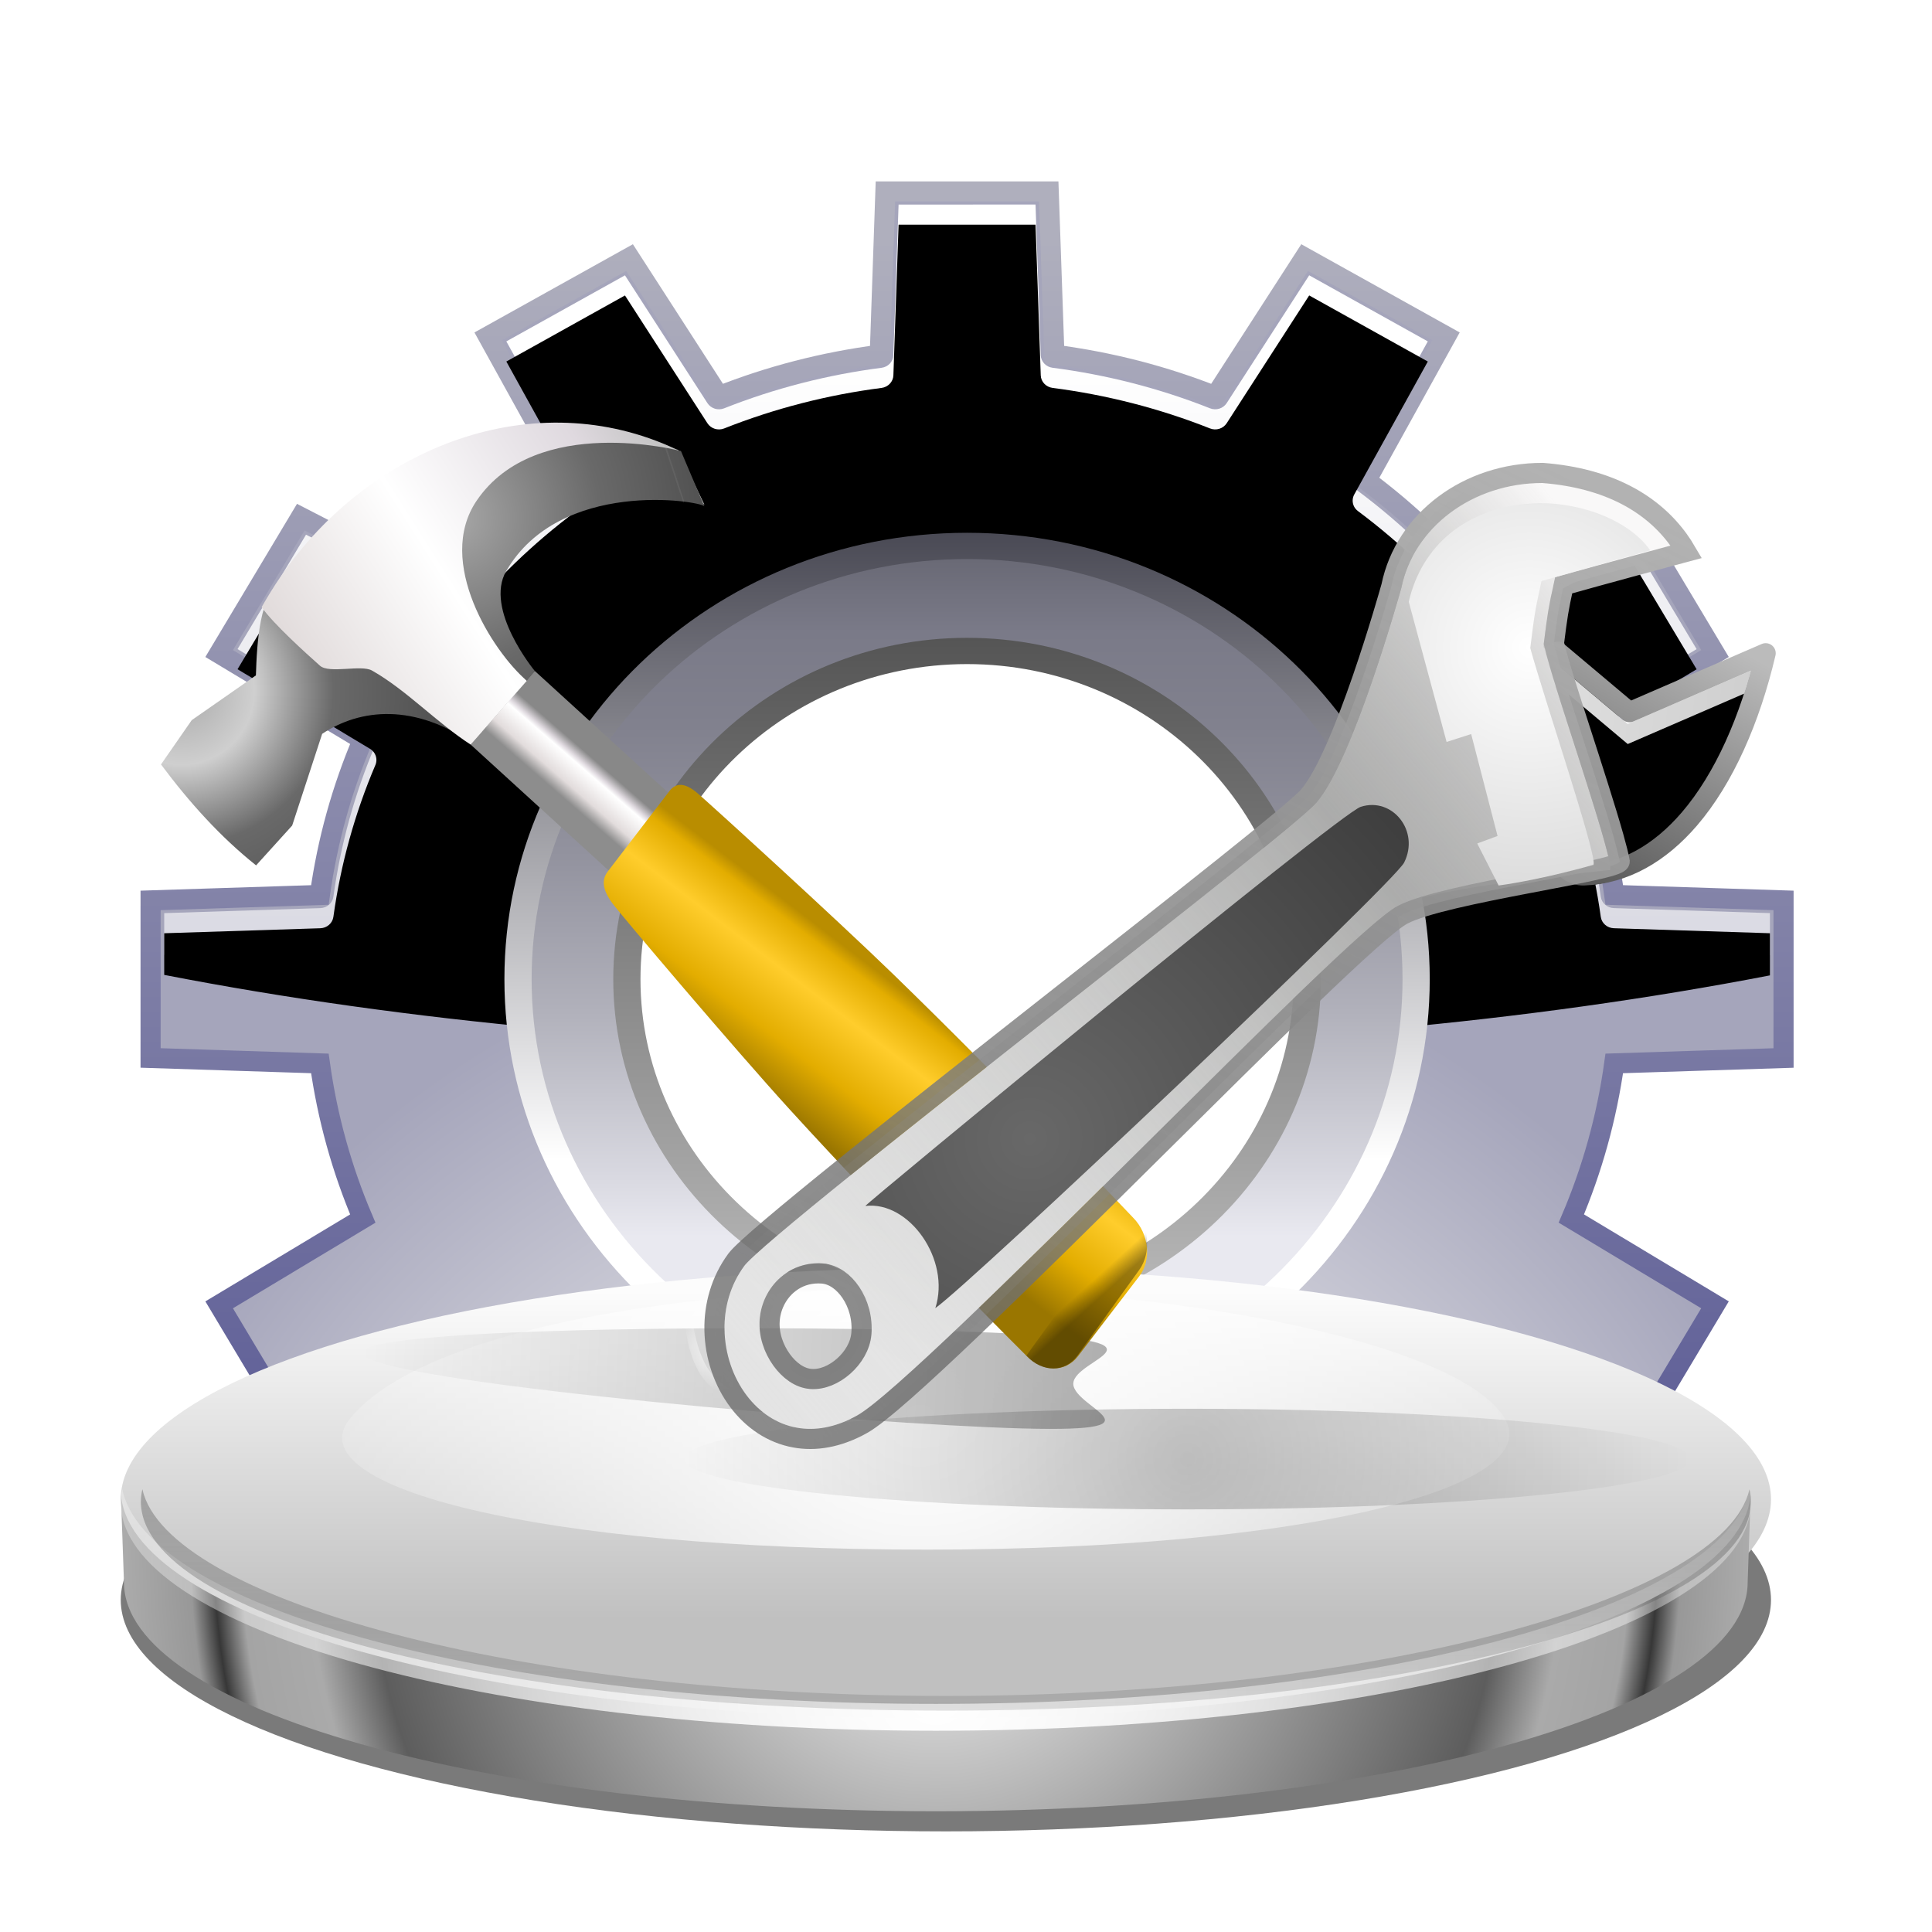 <svg xmlns="http://www.w3.org/2000/svg" xmlns:xlink="http://www.w3.org/1999/xlink" width="96" height="96" viewBox="0 0 96 96">
  <defs>
    <filter id="kapptemplate-a" width="128.6%" height="129.3%" x="-14.3%" y="-14.6%" filterUnits="objectBoundingBox">
      <feOffset dy="2" in="SourceAlpha" result="shadowOffsetOuter1"/>
      <feGaussianBlur in="shadowOffsetOuter1" result="shadowBlurOuter1" stdDeviation="2"/>
      <feColorMatrix in="shadowBlurOuter1" result="shadowMatrixOuter1" values="0 0 0 0 0   0 0 0 0 0   0 0 0 0 0  0 0 0 0.2 0"/>
      <feMerge>
        <feMergeNode in="shadowMatrixOuter1"/>
        <feMergeNode in="SourceGraphic"/>
      </feMerge>
    </filter>
    <radialGradient id="kapptemplate-b" cx="49.592%" cy="103.333%" r="108.114%" fx="49.592%" fy="103.333%" gradientTransform="matrix(.965 0 0 1 .017 0)">
      <stop offset="17.75%" stop-color="#F0F0F0"/>
      <stop offset="53.25%" stop-color="#A5A5BB"/>
    </radialGradient>
    <linearGradient id="kapptemplate-c" x1="50%" x2="50%" y1="3.196%" y2="100%">
      <stop offset="0%" stop-color="#AFAFBD"/>
      <stop offset="100%" stop-color="#49498D"/>
    </linearGradient>
    <linearGradient id="kapptemplate-d" x1="49.999%" x2="49.999%" y1="19.34%" y2="194.631%">
      <stop offset="0%" stop-color="#FFF"/>
      <stop offset="100%" stop-color="#FFF" stop-opacity="0"/>
    </linearGradient>
    <path id="kapptemplate-e" d="M37.65,1.165 C37.613,2.238 37.392,8.65 37.392,8.65 C37.381,8.968 37.133,9.232 36.806,9.275 C34.108,9.622 31.477,10.3 28.983,11.289 C28.677,11.41 28.326,11.301 28.152,11.031 C28.152,11.031 24.642,5.591 24.054,4.681 C23.18,5.167 19.033,7.477 18.16,7.964 C18.684,8.911 21.815,14.571 21.815,14.571 C21.869,14.668 21.895,14.774 21.895,14.878 C21.895,15.074 21.803,15.267 21.632,15.395 C19.491,16.993 17.565,18.851 15.908,20.918 C15.707,21.169 15.345,21.244 15.055,21.094 C15.055,21.094 9.188,18.073 8.206,17.568 C7.702,18.41 5.308,22.411 4.803,23.254 C5.747,23.822 11.385,27.208 11.385,27.208 C11.589,27.331 11.704,27.543 11.704,27.763 C11.704,27.846 11.688,27.93 11.654,28.011 C10.628,30.417 9.925,32.957 9.566,35.558 C9.522,35.874 9.248,36.113 8.918,36.124 C8.918,36.124 2.272,36.338 1.16,36.373 C1.16,37.021 1.16,37.866 1.16,38.442 C7.165,39.609 13.556,40.504 20.179,41.113 C20.139,40.445 20.092,39.655 20.092,39.655 C20.092,28.504 29.496,19.431 41.053,19.431 C52.612,19.431 62.015,28.504 62.015,39.655 C62.015,39.655 61.967,40.453 61.927,41.123 C68.546,40.52 74.937,39.628 80.947,38.466 C80.947,37.887 80.947,37.025 80.947,36.372 C79.835,36.336 73.19,36.123 73.19,36.123 C72.86,36.113 72.585,35.873 72.542,35.557 C72.181,32.956 71.479,30.417 70.454,28.011 C70.42,27.93 70.404,27.846 70.404,27.764 C70.404,27.544 70.519,27.332 70.723,27.209 C70.723,27.209 76.36,23.823 77.304,23.255 C76.8,22.412 74.405,18.41 73.901,17.568 C72.92,18.073 67.053,21.094 67.053,21.094 C66.762,21.244 66.401,21.169 66.199,20.918 C64.543,18.851 62.616,16.992 60.476,15.395 C60.304,15.267 60.213,15.075 60.213,14.878 C60.213,14.773 60.238,14.668 60.292,14.571 C60.292,14.571 63.424,8.911 63.947,7.964 C63.073,7.477 58.926,5.167 58.053,4.68 C57.465,5.591 53.954,11.03 53.954,11.03 C53.779,11.3 53.429,11.41 53.123,11.288 C50.629,10.299 47.996,9.622 45.3,9.274 C44.973,9.232 44.724,8.967 44.714,8.649 C44.714,8.649 44.492,2.237 44.455,1.164 C43.448,1.165 38.659,1.165 37.65,1.165 Z"/>
    <filter id="kapptemplate-f" width="101.3%" height="102.5%" x="-.6%" y="-1.3%" filterUnits="objectBoundingBox">
      <feOffset dy="1" in="SourceAlpha" result="shadowOffsetInner1"/>
      <feComposite in="shadowOffsetInner1" in2="SourceAlpha" k2="-1" k3="1" operator="arithmetic" result="shadowInnerInner1"/>
      <feColorMatrix in="shadowInnerInner1" values="0 0 0 0 1   0 0 0 0 1   0 0 0 0 1  0 0 0 0.5 0"/>
    </filter>
    <linearGradient id="kapptemplate-g" x1="50.001%" x2="50.001%" y1="100%" y2=".001%">
      <stop offset="29.59%" stop-color="#FFF"/>
      <stop offset="100%" stop-color="#4A4A55"/>
    </linearGradient>
    <linearGradient id="kapptemplate-h" x1="50.001%" x2="50.001%" y1="100%" y2=".001%">
      <stop offset="19.53%" stop-color="#E9E9F0"/>
      <stop offset="25.97%" stop-color="#DADAE2"/>
      <stop offset="46.1%" stop-color="#B1B1BB"/>
      <stop offset="64.37%" stop-color="#93939F"/>
      <stop offset="79.99%" stop-color="#81818E"/>
      <stop offset="91.12%" stop-color="#7A7A88"/>
      <stop offset="100%" stop-color="#696975"/>
    </linearGradient>
    <linearGradient id="kapptemplate-i" x1="50.001%" x2="50.001%" y1="100%" y2=".001%">
      <stop offset="0%" stop-color="#BBB"/>
      <stop offset="100%" stop-color="#555"/>
    </linearGradient>
    <linearGradient id="kapptemplate-j" x1="50%" x2="50%" y1="6.993%" y2="74.865%">
      <stop offset="0%" stop-color="#FCFCFC"/>
      <stop offset="100%" stop-color="silver"/>
    </linearGradient>
    <radialGradient id="kapptemplate-k" cx="50%" cy="19.89%" r="253.125%" fx="50%" fy="19.89%" gradientTransform="matrix(.198 0 0 1 .401 0)">
      <stop offset="0%" stop-color="#FFF"/>
      <stop offset="69.135%" stop-color="#5D5D5D"/>
      <stop offset="76.706%" stop-color="#AAA"/>
      <stop offset="84.947%" stop-color="#A4A4A4"/>
      <stop offset="88.353%" stop-color="#373737"/>
      <stop offset="91.265%" stop-color="#989898"/>
      <stop offset="100%" stop-color="#ACACAC"/>
    </radialGradient>
    <radialGradient id="kapptemplate-l" cx="50%" cy="50%" r="251.532%" fx="50%" fy="50%" gradientTransform="matrix(.224 .02 -.005 1 .39 -.01)">
      <stop offset="0%" stop-color="#FFF"/>
      <stop offset="100%" stop-color="#FFF" stop-opacity="0"/>
    </radialGradient>
    <radialGradient id="kapptemplate-m" cx="50%" cy="83.209%" r="493.273%" fx="50%" fy="83.209%" gradientTransform="matrix(.148 0 0 1 .426 0)">
      <stop offset="0%" stop-color="#FFF"/>
      <stop offset="100%" stop-color="#FFF" stop-opacity="0"/>
    </radialGradient>
    <linearGradient id="kapptemplate-n" x1="35.35%" x2="35.35%" y1="-68.694%" y2="183.994%">
      <stop offset="0%" stop-color="#474747"/>
      <stop offset="100%" stop-color="#474747" stop-opacity="0"/>
    </linearGradient>
    <linearGradient id="kapptemplate-o" x1="95.491%" x2="0%" y1="50.09%" y2="49.531%">
      <stop offset="0%"/>
      <stop offset="100%" stop-opacity="0"/>
    </linearGradient>
    <radialGradient id="kapptemplate-p" cx="6.335%" cy="39.263%" r="94.368%" fx="6.335%" fy="39.263%" gradientTransform="matrix(.67 .644 -.563 .765 .242 .051)">
      <stop offset="0%" stop-color="#A8A8A8"/>
      <stop offset="27.499%" stop-color="#CFCFCF"/>
      <stop offset="57.143%" stop-color="#696969"/>
      <stop offset="100%" stop-color="#505050"/>
    </radialGradient>
    <linearGradient id="kapptemplate-q" x1="25.768%" x2="73.027%" y1="59.017%" y2="59.017%">
      <stop offset="0%" stop-color="#8D8D8D"/>
      <stop offset="27.679%" stop-color="#E2DCDC"/>
      <stop offset="71.461%" stop-color="#FFF"/>
      <stop offset="80.711%" stop-color="#DFD9DF"/>
      <stop offset="100%" stop-color="#888"/>
    </linearGradient>
    <linearGradient id="kapptemplate-r" x1="41.046%" x2="58.147%" y1="61.629%" y2="37.679%">
      <stop offset="0%" stop-color="#9A7600"/>
      <stop offset="32.522%" stop-color="#E3AD00"/>
      <stop offset="66.703%" stop-color="#FFCD2C"/>
      <stop offset="91.571%" stop-color="#E3AD00"/>
      <stop offset="100%" stop-color="#B98D00"/>
    </linearGradient>
    <linearGradient id="kapptemplate-s" x1="56.953%" x2="50.261%" y1="55.732%" y2="46.012%">
      <stop offset="0%" stop-color="#020202"/>
      <stop offset="100%" stop-color="#020202" stop-opacity="0"/>
    </linearGradient>
    <linearGradient id="kapptemplate-t" x1="8.071%" x2="96.957%" y1="74.231%" y2="28.452%">
      <stop offset="0%" stop-color="#E2DCDC"/>
      <stop offset="39.074%" stop-color="#FFF"/>
      <stop offset="82.692%" stop-color="#DFD9DF"/>
      <stop offset="100%" stop-color="#C3C3C3"/>
    </linearGradient>
    <radialGradient id="kapptemplate-u" cx="6.335%" cy="39.263%" r="97.541%" fx="6.335%" fy="39.263%" gradientTransform="matrix(.681 -.721 .709 .693 -.258 .166)">
      <stop offset="0%" stop-color="#A8A8A8"/>
      <stop offset="57.143%" stop-color="#696969"/>
      <stop offset="100%" stop-color="#505050"/>
    </radialGradient>
    <radialGradient id="kapptemplate-v" cx="50%" cy="50%" r="500%" fx="50%" fy="50%" gradientTransform="matrix(.1 0 0 1 .45 0)">
      <stop offset="0%"/>
      <stop offset="100%" stop-opacity="0"/>
    </radialGradient>
    <radialGradient id="kapptemplate-w" cx="50.293%" cy="49.983%" r="53.215%" fx="50.293%" fy="49.983%" gradientTransform="scale(-1 -.667) rotate(2.785 25.707 -20.818)">
      <stop offset="0%" stop-color="#FFF"/>
      <stop offset="100%" stop-color="#FFF" stop-opacity="0"/>
    </radialGradient>
    <linearGradient id="kapptemplate-x" x1="0%" x2="223.672%" y1="35.391%" y2="50%">
      <stop offset="0%" stop-color="#DFDFDF"/>
      <stop offset="100%" stop-color="#BBB"/>
    </linearGradient>
    <linearGradient id="kapptemplate-A" x1="90.176%" x2="0%" y1="0%" y2="156.25%">
      <stop offset="0%" stop-color="#BBB"/>
      <stop offset="100%" stop-color="#2C2C2C"/>
    </linearGradient>
    <path id="kapptemplate-y" d="M51,9.322 L44.881,11.971 L41.35,9 C40.886,9.659 40.533,19.08 42.693,18.999 C46.647,18.853 49.537,14.666 51,9.322 Z"/>
    <filter id="kapptemplate-z" width="130%" height="130%" x="-15%" y="-15%" filterUnits="objectBoundingBox">
      <feOffset dy="1" in="SourceAlpha" result="shadowOffsetInner1"/>
      <feComposite in="shadowOffsetInner1" in2="SourceAlpha" k2="-1" k3="1" operator="arithmetic" result="shadowInnerInner1"/>
      <feColorMatrix in="shadowInnerInner1" values="0 0 0 0 1   0 0 0 0 1   0 0 0 0 1  0 0 0 0.555 0"/>
    </filter>
    <linearGradient id="kapptemplate-B" x1="80.255%" x2="35.04%" y1="10.63%" y2="97.083%">
      <stop offset="0%" stop-color="#BDBEBB"/>
      <stop offset="100%" stop-color="#E3E3E3"/>
    </linearGradient>
    <linearGradient id="kapptemplate-C" x1="96.852%" x2="0%" y1="15.552%" y2="96.522%">
      <stop offset="0%" stop-color="#F9F8F8"/>
      <stop offset="30.269%" stop-color="#9E9E9E" stop-opacity=".681"/>
      <stop offset="100%" stop-color="#FFF" stop-opacity="0"/>
    </linearGradient>
    <linearGradient id="kapptemplate-D" x1="89.569%" x2="41.608%" y1="1.251%" y2="100%">
      <stop offset="0%" stop-color="#B2B2B2"/>
      <stop offset="100%" stop-color="#6A6A6A" stop-opacity=".773"/>
    </linearGradient>
    <radialGradient id="kapptemplate-E" cx="50%" cy="38.166%" r="145.683%" fx="50%" fy="38.166%" gradientTransform="matrix(.946 .205 -.324 .597 .15 .051)">
      <stop offset="0%" stop-color="#FFF"/>
      <stop offset="100%" stop-color="#CCC"/>
    </radialGradient>
    <radialGradient id="kapptemplate-F" cx="30.079%" cy="66.753%" r="99.716%" fx="30.079%" fy="66.753%" gradientTransform="scale(.926 1) rotate(-30.582 .313 .624)">
      <stop offset="0%" stop-color="#686868"/>
      <stop offset="100%" stop-color="#3C3C3C"/>
    </radialGradient>
  </defs>
  <g fill="none" fill-rule="evenodd">
    <rect width="3" height="3" x="65" fill="#FFF" fill-rule="nonzero" opacity=".578"/>
    <g filter="url(#kapptemplate-a)" transform="translate(6 7)">
      <path fill="#FFF" fill-opacity=".757" fill-rule="nonzero" d="M8.5,34 L8.5,31 L8.5,34 Z"/>
      <rect width="3" height="3" x="38" y="56" fill="#FFF" fill-rule="nonzero" opacity=".578"/>
      <rect width="3" height="3" x="27" y="48" fill="#FFF" fill-rule="nonzero" opacity=".578"/>
      <g fill-rule="nonzero" transform="translate(1)">
        <path fill="url(#kapptemplate-b)" stroke="url(#kapptemplate-c)" d="M81.623,43.571 L81.623,35.741 L73.213,35.47 C72.839,32.778 72.116,30.193 71.081,27.762 L78.217,23.474 L74.16,16.693 L66.735,20.517 C65.043,18.406 63.079,16.51 60.89,14.877 L64.853,7.713 L57.826,3.8 L53.382,10.686 C50.861,9.686 48.183,8.988 45.392,8.627 L45.11,0.513 L36.996,0.513 L36.716,8.627 C33.925,8.988 31.246,9.686 28.725,10.685 L24.282,3.8 L17.254,7.714 L21.217,14.878 C19.029,16.511 17.064,18.407 15.371,20.518 L7.946,16.695 L3.889,23.474 L11.027,27.762 C9.991,30.194 9.267,32.778 8.894,35.471 L0.483,35.741 L0.483,43.569 L8.894,43.84 C9.267,46.533 9.992,49.118 11.027,51.549 L3.89,55.837 L7.946,62.617 L15.373,58.793 C17.065,60.904 19.03,62.801 21.219,64.433 L17.255,71.598 L24.282,75.512 L28.726,68.625 C31.246,69.624 33.925,70.323 36.716,70.683 L36.996,78.797 L45.11,78.797 L45.391,70.683 C48.182,70.322 50.861,69.624 53.381,68.625 L57.824,75.511 L64.852,71.597 L60.889,64.432 C63.076,62.799 65.042,60.903 66.734,58.792 L74.159,62.616 L78.217,55.836 L71.079,51.548 C72.114,49.117 72.839,46.533 73.212,43.84 L81.623,43.571 Z M41.053,59.226 C29.868,59.226 20.768,50.447 20.768,39.655 C20.768,28.863 29.868,20.084 41.053,20.084 C52.238,20.084 61.338,28.863 61.338,39.655 C61.338,50.447 52.238,59.226 41.053,59.226 Z"/>
        <use fill="url(#kapptemplate-d)" xlink:href="#kapptemplate-e"/>
        <use fill="#000" filter="url(#kapptemplate-f)" xlink:href="#kapptemplate-e"/>
        <path fill="url(#kapptemplate-g)" d="M41.053,17.474 C28.357,17.474 18.064,27.405 18.064,39.655 C18.064,51.905 28.357,61.836 41.053,61.836 C53.75,61.836 64.043,51.905 64.043,39.655 C64.043,27.405 53.75,17.474 41.053,17.474 Z M41.053,55.964 C31.732,55.964 24.149,48.648 24.149,39.655 C24.149,30.662 31.732,23.346 41.053,23.346 C50.374,23.346 57.958,30.662 57.958,39.655 C57.958,48.648 50.374,55.964 41.053,55.964 Z"/>
        <path fill="url(#kapptemplate-h)" d="M41.053,18.779 C29.122,18.779 19.416,28.144 19.416,39.655 C19.416,51.166 29.122,60.531 41.053,60.531 C52.984,60.531 62.691,51.166 62.691,39.655 C62.691,28.144 52.984,18.779 41.053,18.779 Z M41.053,55.964 C31.732,55.964 24.149,48.648 24.149,39.655 C24.149,30.662 31.732,23.346 41.053,23.346 C50.374,23.346 57.958,30.662 57.958,39.655 C57.958,48.648 50.374,55.964 41.053,55.964 Z"/>
        <path fill="url(#kapptemplate-i)" d="M41.053,22.693 C31.36,22.693 23.473,30.303 23.473,39.655 C23.473,49.008 31.36,56.617 41.053,56.617 C50.748,56.617 58.634,49.008 58.634,39.655 C58.634,30.303 50.748,22.693 41.053,22.693 Z M41.053,55.312 C32.106,55.312 24.825,48.288 24.825,39.655 C24.825,31.022 32.106,23.998 41.053,23.998 C50.001,23.998 57.281,31.022 57.281,39.655 C57.281,48.288 50.001,55.312 41.053,55.312 Z"/>
      </g>
      <path fill="#7A7A7A" fill-rule="nonzero" d="M82,70.5 C82,74.609 74.185,78.405 61.5,80.459 C48.815,82.514 33.185,82.514 20.5,80.459 C7.815,78.405 0,74.609 0,70.5 C0,66.391 7.815,62.595 20.5,60.541 C33.185,58.486 48.815,58.486 61.5,60.541 C74.185,62.595 82,66.391 82,70.5 L82,70.5 Z"/>
      <path fill="url(#kapptemplate-j)" fill-rule="nonzero" d="M82,65.5 C82,69.609 74.185,73.405 61.5,75.459 C48.815,77.514 33.185,77.514 20.5,75.459 C7.815,73.405 0,69.609 0,65.5 C0,61.391 7.815,57.595 20.5,55.541 C33.185,53.486 48.815,53.486 61.5,55.541 C74.185,57.595 82,61.391 82,65.5 L82,65.5 Z"/>
      <path fill="url(#kapptemplate-k)" fill-rule="nonzero" d="M81,65 C81,71.28 62.854,76.377 40.498,76.377 C18.257,76.377 0.188,71.333 0,65.098 L0.16,69.623 C0.16,75.903 18.146,81 40.503,81 C62.859,81 80.84,75.903 80.84,69.623 L81,65 Z"/>
      <path fill="url(#kapptemplate-l)" fill-rule="nonzero" d="M68.776,61.5 C70.826,64.966 58.589,68 40.08,68 C20.678,68 8.657,64.869 11.384,61.5 C14.942,57.106 27.798,55 40.08,55 C51.918,55 66.466,57.594 68.776,61.5 Z"/>
      <path fill="url(#kapptemplate-m)" fill-rule="nonzero" d="M0.075,65 C0.029,65.221 0,65.443 0,65.667 C0,71.923 18.146,77 40.502,77 C62.859,77 81,71.923 81,65.667 C81,65.443 80.976,65.221 80.93,65 C79.694,70.945 62.059,75.666 40.502,75.666 C18.946,75.666 1.311,70.945 0.075,65 Z"/>
      <path fill="url(#kapptemplate-n)" fill-rule="nonzero" d="M1.074,65 C1.029,65.202 1,65.406 1,65.612 C1,71.346 18.922,76 41.002,76 C63.083,76 81,71.346 81,65.612 C81,65.406 80.976,65.202 80.931,65 C79.71,70.45 62.292,75.27 41.002,75.27 C19.713,75.27 2.295,70.45 1.074,65 Z" opacity=".506"/>
      <path fill="url(#kapptemplate-o)" fill-rule="nonzero" d="M12,58.216 C11.964,59.513 33.397,61.496 43.149,61.919 C52.9,62.341 47.296,61.044 47.332,59.746 C47.368,58.449 53.032,57.64 43.28,57.217 C33.529,56.795 12.036,56.918 12,58.216 Z" opacity=".321"/>
      <path fill="url(#kapptemplate-p)" d="M17.582,28.009 L18,27.407 C15.368,24.139 12.719,19.705 7.994,20.015 C6.907,20.432 6.766,22.929 6.716,24.56 L3.526,26.785 L2,28.984 C3.409,30.874 4.953,32.587 6.725,34 L8.518,32.02 L10.008,27.465 C11.895,26.205 14.618,25.92 17.582,28.009 Z"/>
      <polygon fill="url(#kapptemplate-q)" fill-rule="nonzero" points="21.303 24.142 26.155 24.142 25.847 36.58 20.995 36.58" transform="rotate(-49.036 23.575 30.361)"/>
      <path fill="url(#kapptemplate-r)" fill-rule="nonzero" d="M24.429,35.883 C24.88,36.494 30.549,43.174 33.217,46.103 C38.553,51.961 45.033,58.399 45.033,58.399 C45.819,59.205 46.943,59.197 47.559,58.394 L50.611,54.414 C51.227,53.611 51.099,52.32 50.313,51.515 C50.313,51.515 44,44.858 38.365,39.39 C35.548,36.656 29.198,30.868 28.637,30.396 C28.071,29.919 27.613,29.853 27.264,30.307 C26.243,31.638 25.223,32.97 24.202,34.301 C23.908,34.684 23.896,35.159 24.429,35.883 Z"/>
      <path fill="url(#kapptemplate-s)" fill-rule="nonzero" d="M45,58.358 C45.791,59.219 46.921,59.21 47.54,58.353 L50.609,54.099 C51.228,53.241 51.1,51.861 50.309,51 C50.309,51 45,58.358 45,58.358 Z" opacity=".37"/>
      <path fill="url(#kapptemplate-t)" d="M7.937,19.662 C7.607,20.142 7.298,20.646 7,21.167 C7.577,21.997 9.215,23.472 9.899,24.079 C10.359,24.487 11.944,24.016 12.482,24.318 C14.18,25.274 15.72,26.927 17.389,28 L20.177,24.828 C20.177,24.828 17.281,21.262 18.468,19.332 C21.149,14.977 28.267,15.638 29,16.071 L27.703,13.358 C27.703,13.358 27.603,13.323 27.587,13.32 C20.594,10.043 12.417,13.134 7.937,19.662 Z"/>
      <path fill="url(#kapptemplate-u)" d="M20.177,24.828 L20.57,24.336 C20.57,24.336 18.043,21.282 19.156,19.369 C21.825,14.783 28.75,15.879 29,16.158 L27.836,13.411 C27.836,13.411 20.642,11.51 17.68,15.885 C15.627,18.917 18.48,23.373 20.177,24.828 Z"/>
      <polygon fill="#B7B7B7" points="27.044 13 28 15.909 27.954 16 27 13.114" opacity=".11"/>
      <path fill="url(#kapptemplate-v)" fill-rule="nonzero" d="M78,63.5 C78,64.881 66.807,66 53,66 C39.193,66 28,64.881 28,63.5 C28,62.119 39.193,61 53,61 C66.807,61 78,62.119 78,63.5 Z" opacity=".221" transform="matrix(-1 0 0 1 106 0)"/>
      <path fill="url(#kapptemplate-w)" d="M31.75,61 C31.75,61 29.641,60.764 28.728,59.17 C27.815,57.576 28.02,55.348 28.02,55.348 L28.314,55 C28.314,55 28.234,57.251 29.044,58.784 C29.869,60.347 32.041,60.709 31.999,60.764 L31.75,61 Z" opacity=".894"/>
      <path fill="#FFF" fill-opacity=".757" fill-rule="nonzero" d="M32.5,14 L32.5,11 L32.5,14 Z"/>
      <g transform="translate(30 15)">
        <g stroke-linejoin="round">
          <use fill="url(#kapptemplate-x)" xlink:href="#kapptemplate-y"/>
          <use fill="#000" filter="url(#kapptemplate-z)" xlink:href="#kapptemplate-y"/>
          <path stroke="url(#kapptemplate-A)" d="M41.391,8.381 L44.966,11.389 L51.735,8.459 C50.961,11.75 49.666,14.688 47.947,16.692 C46.487,18.392 44.722,19.424 42.711,19.499 C42.407,19.51 42.129,19.414 41.881,19.214 C41.675,19.049 41.487,18.804 41.327,18.485 C41.035,17.902 40.826,17.045 40.695,16.071 C40.298,13.113 40.638,9.142 40.941,8.712 C40.995,8.636 41.152,8.522 41.391,8.381 L41.391,8.381 Z"/>
        </g>
        <path fill="url(#kapptemplate-B)" d="M40.652,2.51289654e-06 C37.166,-0.003 34.236,2.204 33.637,5.201 C33.633,5.214 33.624,5.242 33.62,5.256 C33.62,5.256 31.234,13.748 29.418,15.872 C27.992,17.539 2.312,37.098 0.992,38.891 C-1.798,42.678 1.688,49.094 6.605,46.327 C9.847,44.503 30.835,22.397 33.466,21.009 C35.244,20.071 43.968,19.237 43.968,19.237 C44.446,19.426 41.45,10.814 40.692,8.116 C40.913,6.383 40.927,6.242 41.274,4.682 C43.292,4.113 47,3.113 47,3.113 C45.783,1.432 43.719,0.239 41.314,0.052 C41.298,0.05 41.279,0.049 41.263,0.048 C41.175,0.041 40.858,0.014 40.83,0.014 C40.806,0.013 40.766,0.008 40.741,0.007 C40.713,0.007 40.679,2.51289654e-06 40.652,2.51289654e-06 Z M4.903,38.781 C6.303,38.89 7.458,40.556 7.298,42.325 C7.166,43.788 5.648,45.126 4.249,45.017 C2.849,44.909 1.629,43.18 1.745,41.572 C1.857,40.027 3.134,38.644 4.903,38.781 Z"/>
        <path fill="url(#kapptemplate-C)" stroke="url(#kapptemplate-D)" d="M40.652,-0.5 C43.945,-0.245 46.117,1.041 47.405,2.82 C47.544,3.012 47.673,3.211 47.794,3.418 C47.383,3.528 47.13,3.596 47.13,3.596 C47.13,3.596 43.758,4.505 41.697,5.083 C41.43,6.298 41.394,6.561 41.214,7.971 C41.465,9.004 41.968,10.562 42.503,12.218 C43.126,14.148 43.79,16.208 44.175,17.568 C44.324,18.097 44.432,18.525 44.482,18.804 C44.466,19.283 35.75,20.37 33.699,21.451 C32.437,22.117 26.926,27.605 21.199,33.282 C14.991,39.436 8.536,45.815 6.851,46.763 C5.637,47.445 4.502,47.613 3.507,47.433 C2.366,47.228 1.399,46.564 0.699,45.637 C-0.041,44.658 -0.478,43.385 -0.499,42.082 C-0.519,40.874 -0.183,39.643 0.589,38.594 C1.307,37.619 9.171,31.413 16.488,25.657 C22.634,20.823 28.386,16.309 29.038,15.547 C30.773,13.517 33.017,5.556 33.134,5.137 C33.47,3.497 34.424,2.081 35.766,1.078 C37.092,0.087 38.798,-0.501 40.652,-0.5 Z M4.657,39.272 L4.455,39.281 C3.926,39.325 3.464,39.538 3.102,39.858 C2.604,40.298 2.293,40.935 2.244,41.608 C2.194,42.303 2.439,43.021 2.843,43.576 C3.214,44.088 3.725,44.475 4.288,44.519 C4.862,44.564 5.453,44.296 5.918,43.885 C6.392,43.467 6.745,42.89 6.8,42.28 C6.869,41.521 6.658,40.783 6.278,40.221 C5.927,39.702 5.428,39.324 4.864,39.28 L4.864,39.28 L4.657,39.272 Z"/>
        <path fill="url(#kapptemplate-E)" d="M34,5.901 L35.881,12.866 L37.101,12.475 L38.413,17.539 L37.403,17.912 L38.466,20 C40.691,19.693 43.138,18.983 43.138,18.983 C43.14,18.983 43.149,18.983 43.15,18.984 C43.152,18.984 43.161,18.985 43.162,18.985 C43.163,18.983 43.174,18.974 43.175,18.973 C43.176,18.971 43.175,18.962 43.176,18.96 C43.177,18.956 43.188,18.942 43.189,18.936 C43.27,18.213 40.713,10.665 40.038,8.201 C40.247,6.521 40.266,6.386 40.594,4.873 C42.502,4.321 46,3.347 46,3.347 C44.849,1.716 42.193,0.874 40.101,1.015 C36.816,1.238 34.647,3.121 34,5.901 Z"/>
        <path fill="url(#kapptemplate-F)" d="M7.001,35.923 C9.181,35.663 11.251,38.601 10.476,41 C12.239,39.772 33.258,19.885 33.771,18.86 C34.558,17.291 33.188,15.589 31.616,16.089 C30.519,16.437 6.859,35.94 7.001,35.923 Z"/>
      </g>
    </g>
  </g>
</svg>
